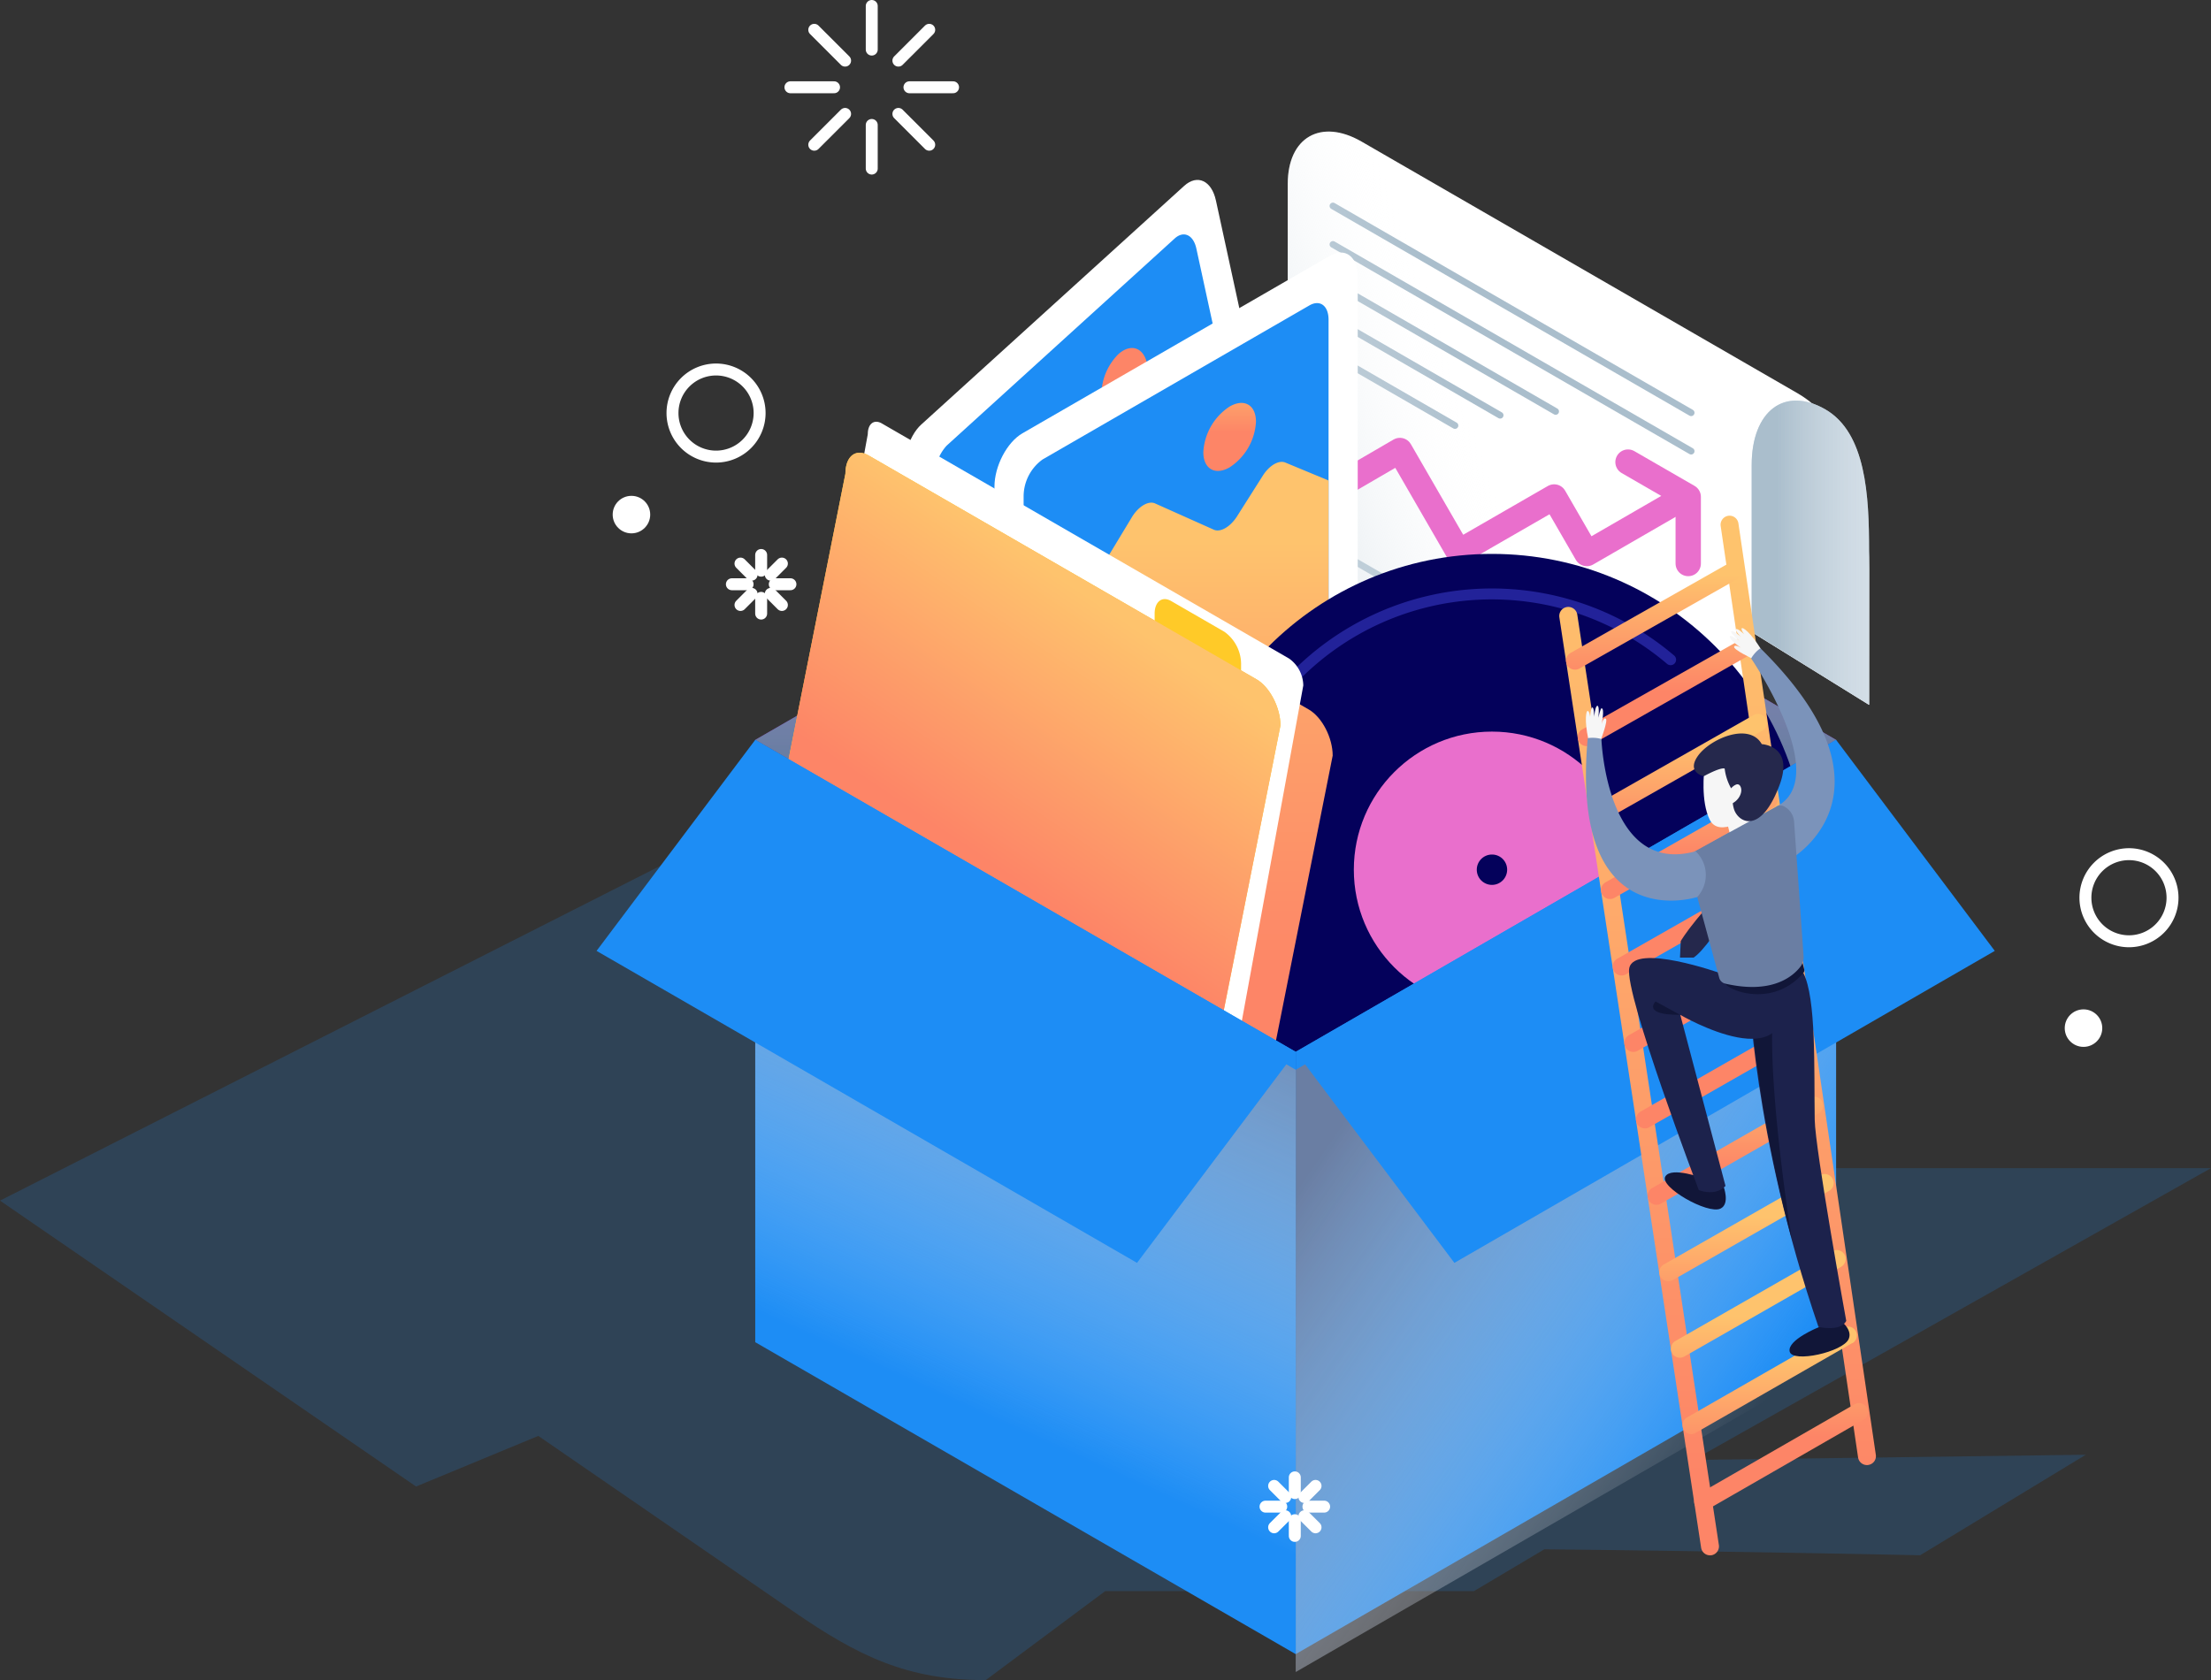 <svg id="Calque_1" data-name="Calque 1" xmlns="http://www.w3.org/2000/svg" xmlns:xlink="http://www.w3.org/1999/xlink" viewBox="0 0 370.07 281.27"><rect x="0" y="0" width="370.07" height="281.27" fill="#333333" stroke="none"/><defs><linearGradient id="Dégradé_sans_nom" x1="-5396.5" y1="3371.17" x2="-5396.5" y2="3370.18" gradientTransform="matrix(180.9, 0, 0, -104.45, 976470.84, 352140.64)" gradientUnits="userSpaceOnUse"><stop offset="0" stop-color="#fff" stop-opacity="0"/><stop offset="1" stop-color="#6a7ea3"/></linearGradient><linearGradient id="Dégradé_sans_nom_2" x1="-5151.18" y1="3338.9" x2="-5149.63" y2="3338.9" gradientTransform="matrix(19.65, 0, 0, -50.89, 101517.64, 170014.21)" gradientUnits="userSpaceOnUse"><stop offset="0" stop-color="#aabecc"/><stop offset="1" stop-color="#fff" stop-opacity="0"/></linearGradient><linearGradient id="Dégradé_sans_nom_3" x1="-5371.26" y1="3375.72" x2="-5370.7" y2="3375.98" gradientTransform="matrix(97.31, 0, 0, -128.6, 522873.66, 434236.44)" xlink:href="#Dégradé_sans_nom_2"/><linearGradient id="Dégradé_sans_nom_4" x1="-4728.99" y1="3142.4" x2="-4728.99" y2="3141.4" gradientTransform="matrix(7.78, 0, 0, -12.08, 36982.04, 38006.05)" gradientUnits="userSpaceOnUse"><stop offset="0" stop-color="#fec36d"/><stop offset="1" stop-color="#fd8567"/></linearGradient><linearGradient id="Dégradé_sans_nom_5" x1="-5320.18" y1="3351.05" x2="-5320.18" y2="3350.05" gradientTransform="matrix(51.04, 0, 0, -62.83, 271760.07, 210638.54)" xlink:href="#Dégradé_sans_nom_4"/><linearGradient id="Dégradé_sans_nom_6" x1="-4810.71" y1="3126.56" x2="-4810.71" y2="3125.56" gradientTransform="matrix(8.81, 0, 0, -11.38, 42602.66, 35641.53)" xlink:href="#Dégradé_sans_nom_4"/><linearGradient id="Dégradé_sans_nom_7" x1="-5361.38" y1="3370" x2="-5361.38" y2="3369" gradientTransform="matrix(83.34, 0, 0, -101.64, 446988.08, 342592.14)" xlink:href="#Dégradé_sans_nom_4"/><linearGradient id="Dégradé_sans_nom_8" x1="-5361.33" y1="3369.59" x2="-5361.56" y2="3369.17" gradientTransform="matrix(83.34, 0, 0, -101.64, 447006.41, 342592.9)" xlink:href="#Dégradé_sans_nom_4"/><linearGradient id="Dégradé_sans_nom_9" x1="-5366.28" y1="3379.55" x2="-5366.76" y2="3380.11" gradientTransform="matrix(90.45, 0, 0, -153.06, 485678.31, 517509.91)" xlink:href="#Dégradé_sans_nom"/><linearGradient id="Dégradé_sans_nom_10" x1="-5366.58" y1="3379.5" x2="-5366.42" y2="3380.1" gradientTransform="matrix(90.45, 0, 0, -153.06, 485582.4, 517509.86)" xlink:href="#Dégradé_sans_nom"/><linearGradient id="Dégradé_sans_nom_11" x1="-5223.5" y1="3381.03" x2="-5223.5" y2="3380.03" gradientTransform="matrix(26.73, 0, 0, -158.73, 139922.18, 536759.99)" xlink:href="#Dégradé_sans_nom_4"/><linearGradient id="Dégradé_sans_nom_12" x1="-5217.77" y1="3381.06" x2="-5217.77" y2="3380.06" gradientTransform="matrix(26, 0, 0, -158.93, 135965.94, 537445.97)" xlink:href="#Dégradé_sans_nom_4"/><linearGradient id="Dégradé_sans_nom_13" x1="-5244.07" y1="3228.94" x2="-5244.07" y2="3227.94" gradientTransform="matrix(29.75, 0, 0, -18.16, 156275.53, 58733.89)" xlink:href="#Dégradé_sans_nom_4"/><linearGradient id="Dégradé_sans_nom_14" x1="-5243.86" y1="3229" x2="-5243.86" y2="3228" gradientTransform="matrix(29.71, 0, 0, -18.17, 156092.58, 58768.59)" xlink:href="#Dégradé_sans_nom_4"/><linearGradient id="Dégradé_sans_nom_15" x1="-5243.26" y1="3228.66" x2="-5243.26" y2="3227.66" gradientTransform="matrix(29.62, 0, 0, -18.13, 155566.04, 58658.44)" xlink:href="#Dégradé_sans_nom_4"/><linearGradient id="Dégradé_sans_nom_16" x1="-5242.88" y1="3228.53" x2="-5242.88" y2="3227.53" gradientTransform="matrix(29.56, 0, 0, -18.12, 155241.3, 58626.42)" xlink:href="#Dégradé_sans_nom_4"/><linearGradient id="Dégradé_sans_nom_17" x1="-5242.43" y1="3228.33" x2="-5242.43" y2="3227.33" gradientTransform="matrix(29.48, 0, 0, -18.1, 154851.4, 58564.83)" xlink:href="#Dégradé_sans_nom_4"/><linearGradient id="Dégradé_sans_nom_18" x1="-5242.59" y1="3228.72" x2="-5242.59" y2="3227.72" gradientTransform="matrix(29.51, 0, 0, -18.14, 154990.23, 58718.21)" xlink:href="#Dégradé_sans_nom_4"/><linearGradient id="Dégradé_sans_nom_19" x1="-5242.2" y1="3228.52" x2="-5242.2" y2="3227.52" gradientTransform="matrix(29.45, 0, 0, -18.12, 154653.33, 58658.8)" xlink:href="#Dégradé_sans_nom_4"/><linearGradient id="Dégradé_sans_nom_20" x1="-5241.77" y1="3228.35" x2="-5241.77" y2="3227.35" gradientTransform="matrix(29.38, 0, 0, -18.1, 154283.46, 58611.01)" xlink:href="#Dégradé_sans_nom_4"/><linearGradient id="Dégradé_sans_nom_21" x1="-5240.72" y1="3227.62" x2="-5240.72" y2="3226.62" gradientTransform="matrix(29.21, 0, 0, -18.02, 153384.94, 58365.78)" xlink:href="#Dégradé_sans_nom_4"/><linearGradient id="Dégradé_sans_nom_22" x1="-5240.96" y1="3228.02" x2="-5240.96" y2="3227.02" gradientTransform="matrix(29.25, 0, 0, -18.06, 153586.96, 58518.64)" xlink:href="#Dégradé_sans_nom_4"/><linearGradient id="Dégradé_sans_nom_23" x1="-5240.49" y1="3227.81" x2="-5240.49" y2="3226.81" gradientTransform="matrix(29.18, 0, 0, -18.04, 153195.89, 58456.43)" xlink:href="#Dégradé_sans_nom_4"/><linearGradient id="Dégradé_sans_nom_24" x1="-5239.89" y1="3227.47" x2="-5239.89" y2="3226.47" gradientTransform="matrix(29.08, 0, 0, -18.01, 152683.27, 58348.98)" xlink:href="#Dégradé_sans_nom_4"/></defs><title>onboarding5</title><g id="Groupe_9961" data-name="Groupe 9961"><g id="Groupe_9960" data-name="Groupe 9960"><path id="Tracé_2" data-name="Tracé 2" d="M370.07,195.56H288.89l-40.32,47.59-1.71-.07L220.06,89.41,0,201l69.64,47.86,20.46-8.47,42.73,29.41c10.85,7.47,19,11.47,32.16,11.47l20-14.9h61.72l11.78-7c30.62.31,62.9,1,62.9,1l27.73-16.83-65.67.87Z" transform="translate(0 0)" style="fill:#1d8df5;opacity:0.179;isolation:isolate"/><g id="Groupe_18" data-name="Groupe 18"><path id="Tracé_4" data-name="Tracé 4" d="M216.87,176.09l90.45-52.23L216.87,71.64l-90.45,52.22Z" transform="translate(0 0)" style="fill:#7b1fa2"/><path id="Tracé_5" data-name="Tracé 5" d="M216.87,176.09l90.45-52.23L216.87,71.64l-90.45,52.22Z" transform="translate(0 0)" style="fill:url(#Dégradé_sans_nom)"/><g id="Groupe_5" data-name="Groupe 5"><g id="Groupe_2" data-name="Groupe 2"><path id="Tracé_6" data-name="Tracé 6" d="M312.84,118l-19.65-12.17v44.85L215.54,105.8v-75c0-7.83,5.54-11,12.32-7.12l73,42.15c9.34,5.39,12,18.62,12,29.4Z" transform="translate(0 0)" style="fill:#fff"/><path id="Tracé_7" data-name="Tracé 7" d="M293.19,105.78,312.84,118V92.09c0-9.08-.51-19.62-7.32-23.55h0c-6.81-3.93-12.33.24-12.33,9.32Z" transform="translate(0 0)" style="fill:#d1dde8"/><path id="Tracé_8" data-name="Tracé 8" d="M293.19,105.78,312.84,118V92.09c0-9.08-.51-19.62-7.32-23.55h0c-6.81-3.93-12.33.24-12.33,9.32Z" transform="translate(0 0)" style="fill:url(#Dégradé_sans_nom_2)"/></g><line id="Ligne_1" data-name="Ligne 1" x1="223.1" y1="34.48" x2="283.06" y2="69.1" style="fill:none;stroke:#aabecc;stroke-linecap:round;stroke-miterlimit:10;stroke-width:1.12px"/><line id="Ligne_2" data-name="Ligne 2" x1="223.1" y1="91.87" x2="283.06" y2="126.49" style="fill:none;stroke:#aabecc;stroke-linecap:round;stroke-miterlimit:10;stroke-width:1.12px"/><line id="Ligne_3" data-name="Ligne 3" x1="223.1" y1="97.79" x2="283.06" y2="132.41" style="fill:none;stroke:#aabecc;stroke-linecap:round;stroke-miterlimit:10;stroke-width:1.12px"/><line id="Ligne_4" data-name="Ligne 4" x1="223.1" y1="40.92" x2="283.06" y2="75.53" style="fill:none;stroke:#aabecc;stroke-linecap:round;stroke-miterlimit:10;stroke-width:1.12px"/><line id="Ligne_5" data-name="Ligne 5" x1="223.1" y1="47.36" x2="260.38" y2="68.88" style="fill:none;stroke:#aabecc;stroke-linecap:round;stroke-miterlimit:10;stroke-width:1.12px"/><line id="Ligne_6" data-name="Ligne 6" x1="223.1" y1="53.36" x2="251.09" y2="69.52" style="fill:none;stroke:#aabecc;stroke-linecap:round;stroke-miterlimit:10;stroke-width:1.12px"/><line id="Ligne_7" data-name="Ligne 7" x1="223.1" y1="59.45" x2="243.53" y2="71.24" style="fill:none;stroke:#aabecc;stroke-linecap:round;stroke-miterlimit:10;stroke-width:1.12px"/><g id="Groupe_3" data-name="Groupe 3"><path id="Tracé_9" data-name="Tracé 9" d="M312.84,118l-19.65-12.17v44.85L215.54,105.8v-75c0-7.83,5.54-11,12.32-7.12" transform="translate(0 0)" style="fill:url(#Dégradé_sans_nom_3)"/></g><g id="Groupe_4" data-name="Groupe 4"><path id="Tracé_10" data-name="Tracé 10" d="M224,81.42l10.31-6,9.82,17,16-9.22,5.47,9.47,15.33-8.86" transform="translate(0 0)" style="fill:none;stroke:#e96fcc;stroke-linecap:round;stroke-linejoin:round;stroke-width:4.24px"/><path id="Tracé_11" data-name="Tracé 11" d="M272.49,77.36l10.08,5.82V94.34" transform="translate(0 0)" style="fill:none;stroke:#e96fcc;stroke-linecap:round;stroke-linejoin:round;stroke-width:4.24px"/></g></g><g id="Groupe_6" data-name="Groupe 6"><path id="Tracé_12" data-name="Tracé 12" d="M216.26,114.39l-44,40c-2.21,2-4.59.9-5.32-2.46L151.53,80.79c-.73-3.36.46-7.72,2.67-9.72l44-39.95c2.21-2,4.59-.9,5.32,2.46l15.45,71.09C219.66,108,218.47,112.38,216.26,114.39Z" transform="translate(0 0)" style="fill:#fff"/><path id="Tracé_13" data-name="Tracé 13" d="M209.85,100.84l-38.17,34.69c-1.51,1.37-3.13.62-3.63-1.68L156.62,81.24a7.65,7.65,0,0,1,1.82-6.63l38.17-34.68c1.5-1.37,3.13-.62,3.63,1.67l11.43,52.61A7.63,7.63,0,0,1,209.85,100.84Z" transform="translate(0 0)" style="fill:#1d8df5"/><path id="Tracé_14" data-name="Tracé 14" d="M188.94,80l-10.55-2.2c-1.18-.25-2.61,1.07-3.3,3C172,90,163.74,114,163.87,114.65l4.55,20.91a1.32,1.32,0,0,0,1.34,1.3,1.35,1.35,0,0,0,1.05-.54l39.91-36.27a4.8,4.8,0,0,0,1.33-4.14l-6.1-28-7.7-1.43c-1.15-.21-2.52,1-3.22,2.92l-2.84,7.72C191.49,79,190.1,80.28,188.94,80Z" transform="translate(0 0)" style="fill:#7b1fa2"/><path id="Tracé_15" data-name="Tracé 15" d="M192,60.88a9.72,9.72,0,0,1-2.68,8.39c-2.08,1.89-4.25,1.2-4.85-1.55a9.74,9.74,0,0,1,2.69-8.4C189.23,57.44,191.4,58.13,192,60.88Z" transform="translate(0 0)" style="fill:url(#Dégradé_sans_nom_4)"/></g><g id="Groupe_7" data-name="Groupe 7"><path id="Tracé_16" data-name="Tracé 16" d="M222.57,128.05l-51.44,29.7c-2.58,1.49-4.68-.09-4.68-3.54V81.47c0-3.44,2.1-7.44,4.68-8.93l51.44-29.7c2.58-1.49,4.68.09,4.68,3.53v72.74C227.25,122.56,225.15,126.56,222.57,128.05Z" transform="translate(0 0)" style="fill:#fff"/><path id="Tracé_17" data-name="Tracé 17" d="M219.18,113.45l-44.66,25.79c-1.76,1-3.19-.06-3.19-2.41V83a7.64,7.64,0,0,1,3.19-6.09l44.66-25.79c1.76-1,3.19.06,3.19,2.41v53.84A7.61,7.61,0,0,1,219.18,113.45Z" transform="translate(0 0)" style="fill:#1d8df5"/><path id="Tracé_18" data-name="Tracé 18" d="M203.17,88.68l-9.84-4.4c-1.11-.5-2.78.5-3.87,2.29-5,8.27-18.13,30-18.13,30.6v21.4c0,1.39,1,2,2.17,1.26l46.7-27a4.82,4.82,0,0,0,2.17-3.77V80.44l-7.23-3c-1.08-.46-2.68.47-3.76,2.17L207,86.52C205.87,88.24,204.25,89.16,203.17,88.68Z" transform="translate(0 0)" style="fill:url(#Dégradé_sans_nom_5)"/><path id="Tracé_19" data-name="Tracé 19" d="M210.22,70.6a9.73,9.73,0,0,1-4.41,7.64c-2.43,1.4-4.4.26-4.4-2.55a9.75,9.75,0,0,1,4.4-7.63C208.25,66.65,210.22,67.79,210.22,70.6Z" transform="translate(0 0)" style="fill:url(#Dégradé_sans_nom_6)"/></g><g id="Groupe_15" data-name="Groupe 15"><circle id="Ellipse_1" data-name="Ellipse 1" cx="249.72" cy="145.6" r="52.87" style="fill:#04015b"/><g id="Groupe_10" data-name="Groupe 10"><g id="Groupe_8" data-name="Groupe 8"><path id="Tracé_20" data-name="Tracé 20" d="M204.5,155.81a.92.92,0,0,1-.89-.73,47.56,47.56,0,0,1-.27-17.56.91.91,0,0,1,1.8.31,45.84,45.84,0,0,0,.26,16.88.91.91,0,0,1-.71,1.08h0Z" transform="translate(0 0)" style="fill:#229"/></g><g id="Groupe_9" data-name="Groupe 9"><path id="Tracé_21" data-name="Tracé 21" d="M207.2,128.55a.92.92,0,0,1-.92-.92.84.84,0,0,1,.07-.35,47.06,47.06,0,0,1,73.87-17.53.91.91,0,0,1-1.19,1.39h0A45.26,45.26,0,0,0,208,128,.91.91,0,0,1,207.2,128.55Z" transform="translate(0 0)" style="fill:#229"/></g></g><circle id="Ellipse_2" data-name="Ellipse 2" cx="249.72" cy="145.6" r="23.12" style="fill:#e96fcc"/><path id="Tracé_25" data-name="Tracé 25" d="M252.26,145.6a2.54,2.54,0,1,1-2.54-2.54,2.53,2.53,0,0,1,2.54,2.54Z" transform="translate(0 0)" style="fill:#04015b"/></g><g id="Groupe_17" data-name="Groupe 17"><path id="Tracé_26" data-name="Tracé 26" d="M208.62,182,143.8,144.55c-2.23-1.29-4-4.74-4-7.72l10.45-52.47c0-3,1.8-4.34,4-3l64.81,37.42c2.23,1.29,4,4.74,4,7.72l-10.44,52.47C212.66,181.9,210.85,183.26,208.62,182Z" transform="translate(0 0)" style="fill:url(#Dégradé_sans_nom_7)"/><path id="Tracé_27" data-name="Tracé 27" d="M205.34,173.5l-68.18-39.36a5.65,5.65,0,0,1-2.36-4.51l10.45-56.95c0-1.74,1.05-2.54,2.35-1.79l68.18,39.37a5.63,5.63,0,0,1,2.36,4.5l-10.44,57C207.7,173.46,206.64,174.25,205.34,173.5Z" transform="translate(0 0)" style="fill:#fff"/><path id="Tracé_28" data-name="Tracé 28" d="M199.87,176.93,135.06,139.5c-2.23-1.28-4-4.74-4-7.72l10.44-52.47c0-3,1.81-4.34,4-3l64.82,37.42c2.23,1.29,4,4.75,4,7.72l-10.44,52.47C203.91,176.85,202.11,178.21,199.87,176.93Z" transform="translate(0 0)" style="fill:#ffca28"/><path id="Tracé_29" data-name="Tracé 29" d="M207.72,117.22l-14.46-8.35v-6.14c0-2,1.25-3,2.78-2.1l8.9,5.14a6.68,6.68,0,0,1,2.79,5.31Z" transform="translate(0 0)" style="fill:#ffca28"/><g id="Groupe_16" data-name="Groupe 16"><path id="Tracé_30" data-name="Tracé 30" d="M184.57,131c-1.81,9.92-8.6,14.47-15.16,10.16S159,125.35,160.8,115.43,169.4,101,176,105.27,186.39,121.11,184.57,131Z" transform="translate(0 0)" style="fill:#7b1fa2"/><path id="Tracé_31" data-name="Tracé 31" d="M167.88,127.85,170.41,114c.2-1.08,1.11-1.22,1.61-.24l5.92,11.66c.47.9.24,2.14-.42,2.31l-8.46,2.22C168.35,130.1,167.68,128.93,167.88,127.85Z" transform="translate(0 0)" style="fill:#fff"/></g><path id="Tracé_32" data-name="Tracé 32" d="M199.87,176.93,135.06,139.5c-2.23-1.28-4-4.74-4-7.72l10.44-52.47c0-3,1.81-4.34,4-3l64.82,37.42c2.23,1.29,4,4.75,4,7.72l-10.44,52.47C203.91,176.85,202.11,178.21,199.87,176.93Z" transform="translate(0 0)" style="fill:url(#Dégradé_sans_nom_8)"/></g><path id="Tracé_33" data-name="Tracé 33" d="M307.32,123.86V224.7l-90.45,52.22V176.09Z" transform="translate(0 0)" style="fill:#1d8df5"/><path id="Tracé_34" data-name="Tracé 34" d="M307.32,126.86V227.7l-90.45,52.22V179.09Z" transform="translate(0 0)" style="fill:url(#Dégradé_sans_nom_9)"/><path id="Tracé_35" data-name="Tracé 35" d="M307.32,123.86l26.56,35.33-90.45,52.23-26.56-35.33Z" transform="translate(0 0)" style="fill:#1d8df5"/><path id="Tracé_36" data-name="Tracé 36" d="M216.87,276.92V176.09l-90.46-52.22V224.7Z" transform="translate(0 0)" style="fill:#1d8df5"/><path id="Tracé_37" data-name="Tracé 37" d="M216.87,279.92V179.09l-90.46-52.22V227.7Z" transform="translate(0 0)" style="fill:url(#Dégradé_sans_nom_10)"/><path id="Tracé_38" data-name="Tracé 38" d="M126.41,123.86,99.85,159.19l90.46,52.23,26.56-35.33Z" transform="translate(0 0)" style="fill:#1d8df5"/></g><g id="Groupe_22" data-name="Groupe 22"><g id="Groupe_20" data-name="Groupe 20"><path id="Tracé_39" data-name="Tracé 39" d="M286.21,260.38a1.5,1.5,0,0,1-1.48-1.27L261,103.35a1.5,1.5,0,0,1,3-.45L287.7,258.66a1.51,1.51,0,0,1-1.26,1.71Z" transform="translate(0 0)" style="fill:url(#Dégradé_sans_nom_11)"/><path id="Tracé_40" data-name="Tracé 40" d="M312.46,245.27A1.5,1.5,0,0,1,311,244L288,88.06a1.52,1.52,0,0,1,1.27-1.71,1.5,1.5,0,0,1,1.7,1.27l23,155.93a1.49,1.49,0,0,1-1.26,1.7A.86.86,0,0,1,312.46,245.27Z" transform="translate(0 0)" style="fill:url(#Dégradé_sans_nom_12)"/><g id="Groupe_19" data-name="Groupe 19"><path id="Tracé_41" data-name="Tracé 41" d="M263.62,112.11a1.51,1.51,0,0,1-1.51-1.5,1.48,1.48,0,0,1,.76-1.3l26.75-15.16a1.5,1.5,0,1,1,1.48,2.61l-26.74,15.16A1.48,1.48,0,0,1,263.62,112.11Z" transform="translate(0 0)" style="fill:url(#Dégradé_sans_nom_13)"/><path id="Tracé_42" data-name="Tracé 42" d="M265.57,124.91a1.5,1.5,0,0,1-.74-2.8L291.51,107a1.5,1.5,0,0,1,1.56,2.57l-.08,0-26.68,15.15A1.48,1.48,0,0,1,265.57,124.91Z" transform="translate(0 0)" style="fill:url(#Dégradé_sans_nom_14)"/><path id="Tracé_43" data-name="Tracé 43" d="M267.52,137.71a1.5,1.5,0,0,1-.74-2.8l26.62-15.13a1.5,1.5,0,1,1,1.48,2.6h0l-26.62,15.13A1.49,1.49,0,0,1,267.52,137.71Z" transform="translate(0 0)" style="fill:url(#Dégradé_sans_nom_15)"/><path id="Tracé_44" data-name="Tracé 44" d="M269.47,150.51a1.5,1.5,0,0,1-.74-2.8l26.56-15.12a1.5,1.5,0,0,1,1.48,2.61l-26.56,15.11A1.49,1.49,0,0,1,269.47,150.51Z" transform="translate(0 0)" style="fill:url(#Dégradé_sans_nom_16)"/><path id="Tracé_45" data-name="Tracé 45" d="M271.42,163.31a1.5,1.5,0,0,1-.74-2.8l26.5-15.1a1.5,1.5,0,0,1,1.48,2.6l-26.5,15.1A1.47,1.47,0,0,1,271.42,163.31Z" transform="translate(0 0)" style="fill:url(#Dégradé_sans_nom_17)"/><path id="Tracé_46" data-name="Tracé 46" d="M273.37,176.11a1.5,1.5,0,0,1-.74-2.8l26.44-15.1a1.5,1.5,0,0,1,1.63,2.52l-.15.08-26.44,15.1A1.47,1.47,0,0,1,273.37,176.11Z" transform="translate(0 0)" style="fill:url(#Dégradé_sans_nom_18)"/><path id="Tracé_47" data-name="Tracé 47" d="M275.32,188.9a1.5,1.5,0,0,1-1.5-1.5,1.53,1.53,0,0,1,.76-1.3L301,171a1.5,1.5,0,0,1,1.62,2.52l-.13.08-26.39,15.08A1.36,1.36,0,0,1,275.32,188.9Z" transform="translate(0 0)" style="fill:url(#Dégradé_sans_nom_19)"/><path id="Tracé_48" data-name="Tracé 48" d="M277.27,201.7a1.5,1.5,0,0,1-.75-2.8l26.32-15.06a1.5,1.5,0,1,1,1.62,2.53l-.13.07L278,201.5A1.47,1.47,0,0,1,277.27,201.7Z" transform="translate(0 0)" style="fill:url(#Dégradé_sans_nom_20)"/><path id="Tracé_49" data-name="Tracé 49" d="M279.22,214.5a1.5,1.5,0,0,1-.75-2.8l26.26-15a1.51,1.51,0,0,1,2,.63,1.49,1.49,0,0,1-.53,2L280,214.3A1.53,1.53,0,0,1,279.22,214.5Z" transform="translate(0 0)" style="fill:url(#Dégradé_sans_nom_21)"/><path id="Tracé_50" data-name="Tracé 50" d="M281.17,227.3a1.5,1.5,0,0,1-.75-2.8l26.2-15a1.5,1.5,0,0,1,1.6,2.54l-.1.06-26.2,15A1.53,1.53,0,0,1,281.17,227.3Z" transform="translate(0 0)" style="fill:url(#Dégradé_sans_nom_22)"/><path id="Tracé_51" data-name="Tracé 51" d="M283.12,240.1a1.5,1.5,0,0,1-.75-2.8l26.14-15a1.52,1.52,0,0,1,2.07.49,1.5,1.5,0,0,1-.5,2.06l-.07,0-26.14,15A1.53,1.53,0,0,1,283.12,240.1Z" transform="translate(0 0)" style="fill:url(#Dégradé_sans_nom_23)"/><path id="Tracé_52" data-name="Tracé 52" d="M285.07,252.9a1.5,1.5,0,0,1-.75-2.8l26.08-15a1.5,1.5,0,0,1,1.5,2.6l-26.08,15A1.48,1.48,0,0,1,285.07,252.9Z" transform="translate(0 0)" style="fill:url(#Dégradé_sans_nom_24)"/></g></g><g id="Groupe_21" data-name="Groupe 21"><path id="Tracé_53" data-name="Tracé 53" d="M288.48,198.62s1.13,2.95-.52,3.72c-2.15,1-10.22-3.63-9.23-5.37s6.41.3,6.41.3Z" transform="translate(0 0)" style="fill:#111638"/><path id="Tracé_54" data-name="Tracé 54" d="M307.85,220.92s2.29,1.55,1.59,3.22c-.91,2.2-9.44,4.09-9.89,2.13s4.93-4.11,4.93-4.11Z" transform="translate(0 0)" style="fill:#111638"/><path id="Tracé_55" data-name="Tracé 55" d="M301.84,162.88,292.71,165s.6,24.82,11.66,57.14c0,0,3.67.88,4.65-1,0,0-5.2-28.66-5.28-33.69C303.62,178.65,304,167.18,301.84,162.88Z" transform="translate(0 0)" style="fill:#1c224c"/><path id="Tracé_56" data-name="Tracé 56" d="M299.89,207.38A229,229,0,0,1,292.71,165l5.24-1.21C294.06,171.27,299.86,207.18,299.89,207.38Z" transform="translate(0 0)" style="fill:#111638"/><path id="Tracé_57" data-name="Tracé 57" d="M288,162.94s-14.45-5.13-15.3-.85,11.64,37.15,11.64,37.15,2.74,1.14,4.47-.7l-7.57-28.64s19.88,11.61,17-4.67Z" transform="translate(0 0)" style="fill:#1c224c"/><path id="Tracé_58" data-name="Tracé 58" d="M288,162.94a2.63,2.63,0,0,0,.54.46c1.74,1,6.09,2.61,12.76-1.93a1.49,1.49,0,0,0,.38-.37l.3,1.17a.68.68,0,0,1-.14.61c-4.73,5.47-11.47,3.36-12.9,2a6,6,0,0,1-.54-.46Z" transform="translate(0 0)" style="fill:#111638"/><path id="Tracé_59" data-name="Tracé 59" d="M293.33,110.28s-3.21-1.52-3.08-2,1.17.19,1.17.19-2.22-1.49-1.85-2c.14-.17,1.5.76,1.5.76s-1.57-1.29-1.29-1.56,1.67,1,1.67,1-1.1-1.08-.88-1.33,1.37.85,1.37.85-.57-.73-.42-1,1.48.69,3.22,3.46Z" transform="translate(0 0)" style="fill:#f6f6f6"/><path id="Tracé_60" data-name="Tracé 60" d="M297.39,135s-3.13,8.25,2.26,8.85c0,0,19.66-11-5-35.33l-.1.08a5.51,5.51,0,0,0-1.45,1.63h0S306.7,130.14,297.39,135Z" transform="translate(0 0)" style="fill:#7b93ba"/><path id="Tracé_61" data-name="Tracé 61" d="M294.24,144.68s-7.63,13.63-10.77,15.63h-2.28l.13-2.76s2.87-5.06,12.32-13.53Z" transform="translate(0 0)" style="fill:#25284c"/><rect id="Rectangle_4" data-name="Rectangle 4" x="289.28" y="135.58" width="3.87" height="5.46" transform="translate(-24.53 73.17) rotate(-13.75)" style="fill:#f6f6f6"/><path id="Tracé_62" data-name="Tracé 62" d="M297.39,135a1.34,1.34,0,0,1,1.39.1,3.09,3.09,0,0,1,1.51,2.47l1.59,22.56a2.55,2.55,0,0,1-.53,1.7c-1.23,1.61-4.72,4.66-12.6,2.84a1.36,1.36,0,0,1-1-1l-5-18.4a2.58,2.58,0,0,1,1-2.79Z" transform="translate(0 0)" style="fill:#6a7ea3"/><path id="Tracé_63" data-name="Tracé 63" d="M285.26,128.88s-.65,5.27.92,8.37,6.64-.38,7.53-1.52,3.6-8.91-2.82-10.29C286.73,124.55,285.45,127,285.26,128.88Z" transform="translate(0 0)" style="fill:#f6f6f6"/><path id="Tracé_64" data-name="Tracé 64" d="M290.77,133.42a8.82,8.82,0,0,1-2.1-4.74s-.41-.39-3.5,1.27c0,0-3-.63-.93-3.47s8.55-5.6,10.64-1.9c0,0,5.4.23,3,6.78-3.2,8.62-7.06,6.28-7.68,4S290.77,133.42,290.77,133.42Z" transform="translate(0 0)" style="fill:#25284c"/><path id="Tracé_65" data-name="Tracé 65" d="M289.63,132.09s1.23-1.51,1.72-.35-.8,3-2.41,3Z" transform="translate(0 0)" style="fill:#f6f6f6"/><path id="Tracé_66" data-name="Tracé 66" d="M267.94,123.88s1.26-3.33.83-3.57-.7.94-.7.94.56-2.61,0-2.68c-.21,0-.54,1.59-.54,1.59s.23-2-.16-2-.54,1.86-.54,1.86,0-1.54-.29-1.58-.39,1.57-.39,1.57-.1-.93-.39-1-.58,1.52.08,4.72Z" transform="translate(0 0)" style="fill:#f6f6f6"/><path id="Tracé_67" data-name="Tracé 67" d="M283.8,142.51a5.46,5.46,0,0,1,.28,7.66s-21.39,7-18.33-26.61h.12a5.47,5.47,0,0,1,2.17.16h0S268.84,146.7,283.8,142.51Z" transform="translate(0 0)" style="fill:#7b93ba"/><path id="Tracé_68" data-name="Tracé 68" d="M281.24,169.9l-4.14-2.24s-2.05,2,2.95,2.21C280.41,169.89,280.81,169.9,281.24,169.9Z" transform="translate(0 0)" style="fill:#111638"/></g></g></g><g id="Groupe_9937" data-name="Groupe 9937"><g id="Tracé_84" data-name="Tracé 84"><path d="M126.14,69.15a6.29,6.29,0,1,1-6.29-6.29h0A6.29,6.29,0,0,1,126.14,69.15Z" transform="translate(0 0)" style="fill:none"/><path d="M119.85,62.86a6.29,6.29,0,1,0,6.29,6.29,6.29,6.29,0,0,0-6.29-6.29m0-2a8.29,8.29,0,1,1-8.29,8.29A8.29,8.29,0,0,1,119.85,60.86Z" transform="translate(0 0)" style="fill:#fff"/></g><g id="Tracé_85" data-name="Tracé 85"><path d="M362.63,150.28a6.29,6.29,0,1,1-6.29-6.29,6.29,6.29,0,0,1,6.29,6.29Z" transform="translate(0 0)" style="fill:none"/><path d="M356.34,144a6.29,6.29,0,1,0,6.29,6.29,6.29,6.29,0,0,0-6.29-6.29m0-2a8.29,8.29,0,1,1-8.29,8.29A8.3,8.3,0,0,1,356.34,142Z" transform="translate(0 0)" style="fill:#fff"/></g><circle id="Ellipse_6" data-name="Ellipse 6" cx="105.69" cy="86.15" r="3.14" style="fill:#fff"/><circle id="Ellipse_7" data-name="Ellipse 7" cx="348.73" cy="172.12" r="3.14" style="fill:#fff"/><g id="Groupe_34" data-name="Groupe 34"><g id="Groupe_30" data-name="Groupe 30"><line id="Ligne_8" data-name="Ligne 8" x1="145.91" y1="1" x2="145.91" y2="8.3" style="fill:none;stroke:#fff;stroke-linecap:round;stroke-miterlimit:10;stroke-width:2px"/><line id="Ligne_9" data-name="Ligne 9" x1="145.91" y1="20.92" x2="145.91" y2="28.22" style="fill:none;stroke:#fff;stroke-linecap:round;stroke-miterlimit:10;stroke-width:2px"/></g><g id="Groupe_31" data-name="Groupe 31"><line id="Ligne_10" data-name="Ligne 10" x1="159.52" y1="14.61" x2="152.22" y2="14.61" style="fill:none;stroke:#fff;stroke-linecap:round;stroke-miterlimit:10;stroke-width:2px"/><line id="Ligne_11" data-name="Ligne 11" x1="139.6" y1="14.61" x2="132.3" y2="14.61" style="fill:none;stroke:#fff;stroke-linecap:round;stroke-miterlimit:10;stroke-width:2px"/></g><g id="Groupe_32" data-name="Groupe 32"><line id="Ligne_12" data-name="Ligne 12" x1="136.29" y1="4.99" x2="141.45" y2="10.15" style="fill:none;stroke:#fff;stroke-linecap:round;stroke-miterlimit:10;stroke-width:2px"/><line id="Ligne_13" data-name="Ligne 13" x1="150.37" y1="19.07" x2="155.53" y2="24.23" style="fill:none;stroke:#fff;stroke-linecap:round;stroke-miterlimit:10;stroke-width:2px"/></g><g id="Groupe_33" data-name="Groupe 33"><line id="Ligne_14" data-name="Ligne 14" x1="155.53" y1="4.99" x2="150.37" y2="10.15" style="fill:none;stroke:#fff;stroke-linecap:round;stroke-miterlimit:10;stroke-width:2px"/><line id="Ligne_15" data-name="Ligne 15" x1="141.45" y1="19.07" x2="136.29" y2="24.23" style="fill:none;stroke:#fff;stroke-linecap:round;stroke-miterlimit:10;stroke-width:2px"/></g></g><g id="Groupe_39" data-name="Groupe 39"><g id="Groupe_35" data-name="Groupe 35"><line id="Ligne_16" data-name="Ligne 16" x1="127.4" y1="92.91" x2="127.4" y2="95.54" style="fill:none;stroke:#fff;stroke-linecap:round;stroke-miterlimit:10;stroke-width:2px"/><line id="Ligne_17" data-name="Ligne 17" x1="127.4" y1="100.09" x2="127.4" y2="102.72" style="fill:none;stroke:#fff;stroke-linecap:round;stroke-miterlimit:10;stroke-width:2px"/></g><g id="Groupe_36" data-name="Groupe 36"><line id="Ligne_18" data-name="Ligne 18" x1="132.3" y1="97.81" x2="129.68" y2="97.81" style="fill:none;stroke:#fff;stroke-linecap:round;stroke-miterlimit:10;stroke-width:2px"/><line id="Ligne_19" data-name="Ligne 19" x1="125.13" y1="97.81" x2="122.5" y2="97.81" style="fill:none;stroke:#fff;stroke-linecap:round;stroke-miterlimit:10;stroke-width:2px"/></g><g id="Groupe_37" data-name="Groupe 37"><line id="Ligne_20" data-name="Ligne 20" x1="123.94" y1="94.35" x2="125.8" y2="96.21" style="fill:none;stroke:#fff;stroke-linecap:round;stroke-miterlimit:10;stroke-width:2px"/><line id="Ligne_21" data-name="Ligne 21" x1="129.01" y1="99.42" x2="130.87" y2="101.28" style="fill:none;stroke:#fff;stroke-linecap:round;stroke-miterlimit:10;stroke-width:2px"/></g><g id="Groupe_38" data-name="Groupe 38"><line id="Ligne_22" data-name="Ligne 22" x1="130.87" y1="94.35" x2="129.01" y2="96.21" style="fill:none;stroke:#fff;stroke-linecap:round;stroke-miterlimit:10;stroke-width:2px"/><line id="Ligne_23" data-name="Ligne 23" x1="125.8" y1="99.42" x2="123.94" y2="101.28" style="fill:none;stroke:#fff;stroke-linecap:round;stroke-miterlimit:10;stroke-width:2px"/></g></g><g id="Groupe_44" data-name="Groupe 44"><g id="Groupe_40" data-name="Groupe 40"><line id="Ligne_24" data-name="Ligne 24" x1="216.72" y1="247.33" x2="216.72" y2="249.96" style="fill:none;stroke:#fff;stroke-linecap:round;stroke-miterlimit:10;stroke-width:2px"/><line id="Ligne_25" data-name="Ligne 25" x1="216.72" y1="254.5" x2="216.72" y2="257.13" style="fill:none;stroke:#fff;stroke-linecap:round;stroke-miterlimit:10;stroke-width:2px"/></g><g id="Groupe_41" data-name="Groupe 41"><line id="Ligne_26" data-name="Ligne 26" x1="221.63" y1="252.23" x2="219" y2="252.23" style="fill:none;stroke:#fff;stroke-linecap:round;stroke-miterlimit:10;stroke-width:2px"/><line id="Ligne_27" data-name="Ligne 27" x1="214.45" y1="252.23" x2="211.82" y2="252.23" style="fill:none;stroke:#fff;stroke-linecap:round;stroke-miterlimit:10;stroke-width:2px"/></g><g id="Groupe_42" data-name="Groupe 42"><line id="Ligne_28" data-name="Ligne 28" x1="213.26" y1="248.76" x2="215.12" y2="250.62" style="fill:none;stroke:#fff;stroke-linecap:round;stroke-miterlimit:10;stroke-width:2px"/><line id="Ligne_29" data-name="Ligne 29" x1="218.33" y1="253.84" x2="220.19" y2="255.69" style="fill:none;stroke:#fff;stroke-linecap:round;stroke-miterlimit:10;stroke-width:2px"/></g><g id="Groupe_43" data-name="Groupe 43"><line id="Ligne_30" data-name="Ligne 30" x1="220.19" y1="248.76" x2="218.33" y2="250.62" style="fill:none;stroke:#fff;stroke-linecap:round;stroke-miterlimit:10;stroke-width:2px"/><line id="Ligne_31" data-name="Ligne 31" x1="215.12" y1="253.84" x2="213.26" y2="255.69" style="fill:none;stroke:#fff;stroke-linecap:round;stroke-miterlimit:10;stroke-width:2px"/></g></g></g></g></svg>